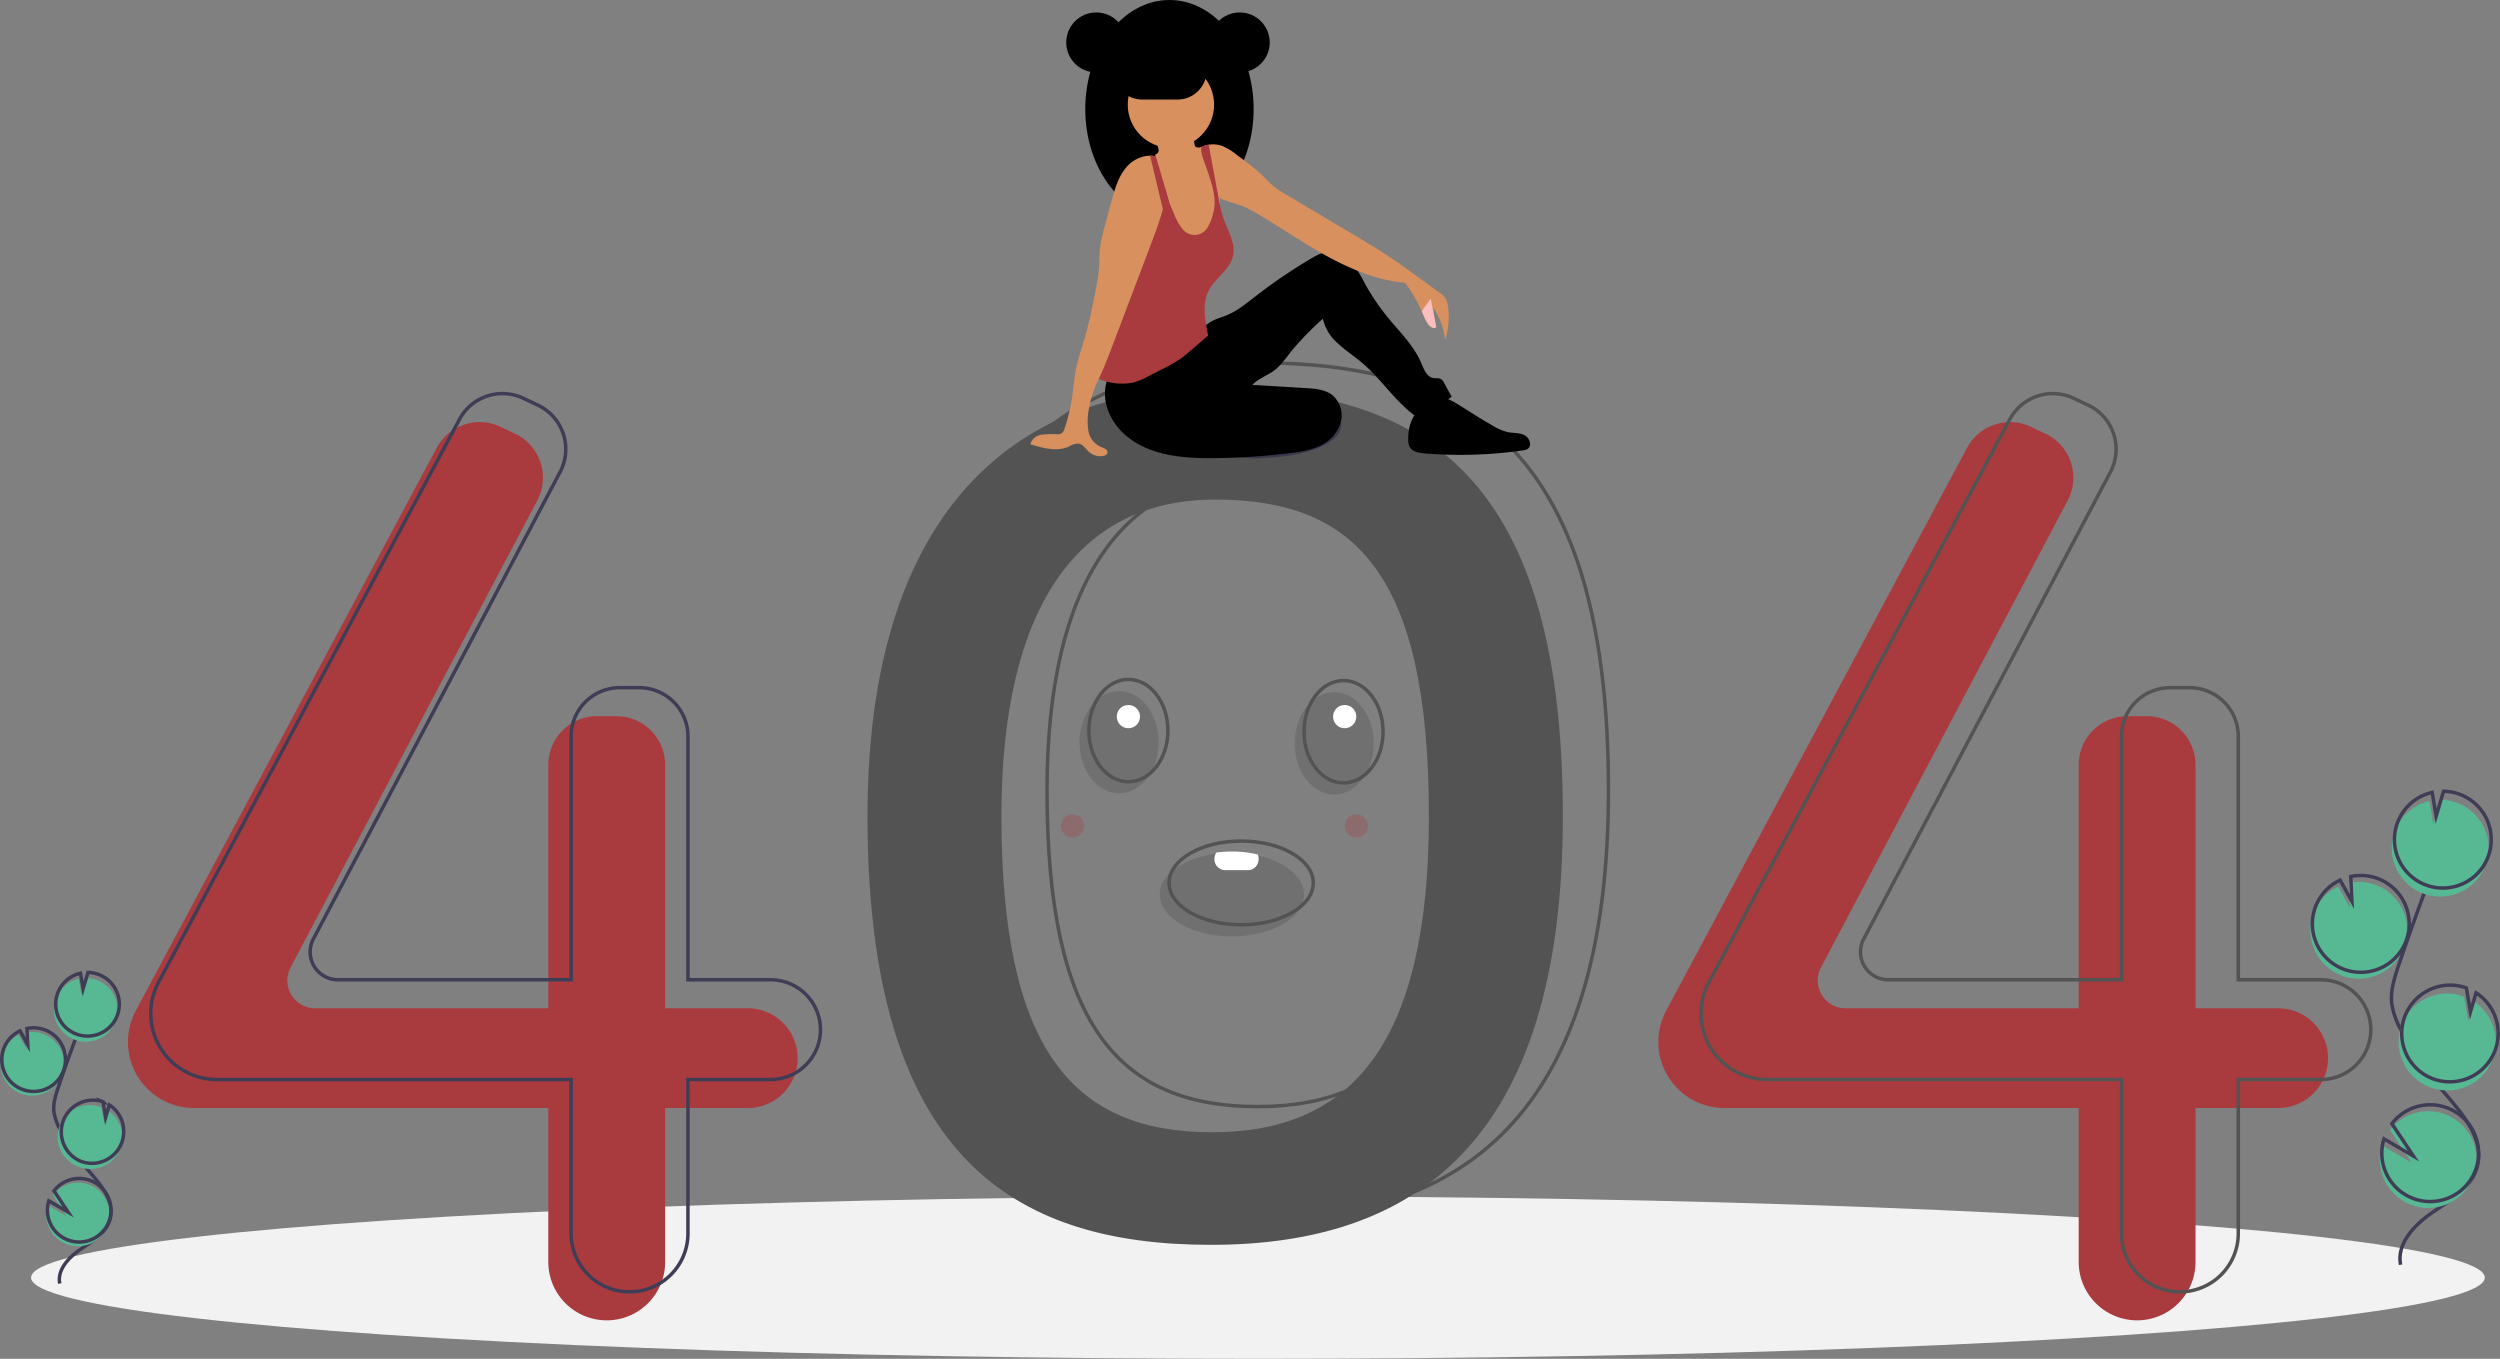 <svg xmlns="http://www.w3.org/2000/svg" width="715.178" height="388.719" viewBox="0 0 715.178 388.719">
  <rect x="0" y="0" width="715.178" height="388.719" fill="#808080" stroke="none"/>
  <g id="error-404" transform="translate(0.137)">
    <ellipse id="Ellipse_14" data-name="Ellipse 14" cx="350.973" cy="23.235" rx="350.973" ry="23.235" transform="translate(8.745 342.249)" fill="#f2f2f2"/>
    <path id="Path_39" data-name="Path 39" d="M534.068,324.894c-57.183,0-98.24,36.687-98.24,122.29,0,97.017,41.057,122.7,98.24,122.7s100.686-28.127,100.686-122.7C634.754,346.091,591.251,324.894,534.068,324.894Zm.376,212.785c-39.606,0-60.3-23.236-60.3-90.432,0-59.291,21.539-90.557,61.145-90.557s61.145,20.538,61.145,90.557C596.436,512.749,574.051,537.679,534.444,537.679Z" transform="translate(-187.802 -213.774)" fill="#535353"/>
    <path id="Path_40" data-name="Path 40" d="M295.179,507.057H271.536V437.435a13.943,13.943,0,0,0-13.943-13.943h-5.54a13.943,13.943,0,0,0-13.943,13.943v69.622H171.422a7.96,7.96,0,0,1-7.038-11.678l70.582-133.589a13.943,13.943,0,0,0-6.374-19.121l-4.167-1.968a13.943,13.943,0,0,0-18.25,6.035L120.091,507.772a18.906,18.906,0,0,0-2.233,8.913h0a18.907,18.907,0,0,0,18.907,18.906H238.11v44.024a16.713,16.713,0,0,0,16.713,16.713h0a16.713,16.713,0,0,0,16.713-16.713V535.591h23.643a14.267,14.267,0,0,0,14.267-14.267h0a14.267,14.267,0,0,0-14.267-14.267Z" transform="translate(-81.394 -218.616)" fill="#a93b3f"/>
    <path id="Path_41" data-name="Path 41" d="M953.176,507.057H929.533V437.435a13.943,13.943,0,0,0-13.943-13.943h-5.54a13.943,13.943,0,0,0-13.943,13.943v69.622H829.419a7.96,7.96,0,0,1-7.038-11.678l70.582-133.59a13.943,13.943,0,0,0-6.374-19.121l-4.167-1.968a13.943,13.943,0,0,0-18.25,6.035L778.088,507.772a18.907,18.907,0,0,0-2.233,8.913h0a18.906,18.906,0,0,0,18.906,18.906H896.107v44.024a16.713,16.713,0,0,0,16.713,16.713h0a16.713,16.713,0,0,0,16.713-16.713V535.591h23.643a14.267,14.267,0,0,0,14.267-14.267h0a14.267,14.267,0,0,0-14.267-14.267Z" transform="translate(-301.591 -218.616)" fill="#a93b3f"/>
    <path id="Path_42" data-name="Path 42" d="M304.982,494.8H281.339V425.182A13.943,13.943,0,0,0,267.4,411.239h-5.54a13.943,13.943,0,0,0-13.943,13.943V494.8H181.225a7.96,7.96,0,0,1-7.038-11.678l70.582-133.589a13.943,13.943,0,0,0-6.374-19.121l-4.167-1.968a13.943,13.943,0,0,0-18.25,6.035L129.894,495.518a18.907,18.907,0,0,0-2.233,8.913h0a18.907,18.907,0,0,0,18.907,18.906H247.913v44.024a16.713,16.713,0,0,0,16.713,16.713h0a16.713,16.713,0,0,0,16.713-16.713V523.338h23.643a14.267,14.267,0,0,0,14.267-14.267h0A14.267,14.267,0,0,0,304.982,494.8Z" transform="translate(-84.674 -214.515)" fill="none" stroke="#3f3d56" stroke-miterlimit="10" stroke-width="1"/>
    <path id="Path_43" data-name="Path 43" d="M971.555,494.8H947.913V425.182a13.943,13.943,0,0,0-13.943-13.943h-5.54a13.943,13.943,0,0,0-13.943,13.943V494.8H847.8a7.96,7.96,0,0,1-7.038-11.678l70.582-133.589a13.943,13.943,0,0,0-6.374-19.121l-4.167-1.968a13.943,13.943,0,0,0-18.25,6.035L796.467,495.518a18.9,18.9,0,0,0-2.233,8.913h0a18.907,18.907,0,0,0,18.907,18.907H914.487v44.024A16.713,16.713,0,0,0,931.2,584.075h0a16.713,16.713,0,0,0,16.713-16.713V523.338h23.643a14.267,14.267,0,0,0,14.267-14.267h0A14.267,14.267,0,0,0,971.555,494.8Z" transform="translate(-307.742 -214.515)" fill="none" stroke="#535353" stroke-miterlimit="10" stroke-width="1"/>
    <path id="Path_44" data-name="Path 44" d="M553.674,313.866c-57.183,0-98.24,36.687-98.24,122.29,0,97.017,41.057,122.7,98.24,122.7s100.686-28.127,100.686-122.7C654.359,335.063,610.857,313.866,553.674,313.866Zm.376,212.785c-39.606,0-60.3-23.236-60.3-90.432,0-59.291,21.539-90.557,61.145-90.557s61.145,20.538,61.145,90.557C616.042,501.721,593.656,526.651,554.05,526.651Z" transform="translate(-194.363 -210.084)" fill="none" stroke="#535353" stroke-miterlimit="10" stroke-width="1"/>
    <circle id="Ellipse_15" data-name="Ellipse 15" cx="8.584" cy="8.584" r="8.584" transform="translate(304.891 3.559)"/>
    <ellipse id="Ellipse_16" data-name="Ellipse 16" cx="24.077" cy="31.195" rx="24.077" ry="31.195" transform="translate(310.334 0)"/>
    <path id="Path_45" data-name="Path 45" d="M553.552,224.174c-12.061,0-22.051-11.491-23.8-26.484a40.512,40.512,0,0,0-.273,4.711c0,17.228,10.779,31.195,24.077,31.195s24.076-13.966,24.076-31.195a40.539,40.539,0,0,0-.273-4.711C575.6,212.683,565.613,224.174,553.552,224.174Z" transform="translate(-219.141 -171.205)" opacity="0.1"/>
    <path id="Path_46" data-name="Path 46" d="M620.972,337.719c-.517,2.125-2.746,3.826-5.216,5.015-5.191,2.5-11.594,3.245-17.8,3.5a30.068,30.068,0,0,1-4.754-.088,13.665,13.665,0,0,1-8.151-3.747,1.118,1.118,0,0,1,.029-1.892c3.306-3.632,8.824-5.859,14.382-7.463,4.215-1.216,11.565-4.365,16.162-3.94C620.073,329.512,621.625,335.036,620.972,337.719Z" transform="translate(-237.568 -215.168)" fill="#3f3d56"/>
    <path id="Path_47" data-name="Path 47" d="M620.972,337.719c-.517,2.125-2.746,3.826-5.216,5.015-5.191,2.5-11.594,3.245-17.8,3.5a30.068,30.068,0,0,1-4.754-.088,13.665,13.665,0,0,1-8.151-3.747,1.118,1.118,0,0,1,.029-1.892c3.306-3.632,8.824-5.859,14.382-7.463,4.215-1.216,11.565-4.365,16.162-3.94C620.073,329.512,621.625,335.036,620.972,337.719Z" transform="translate(-237.568 -215.168)" opacity="0.1"/>
    <path id="Path_48" data-name="Path 48" d="M539.375,300.754a13.154,13.154,0,0,0-.8,10.03,17.525,17.525,0,0,0,5.875,8.315c6.716,5.384,15.96,6.125,24.568,6.05a189.392,189.392,0,0,0,22.559-1.546,26.972,26.972,0,0,0,7.32-1.7,11.219,11.219,0,0,0,6.278-6.338,7.721,7.721,0,0,0-2.085-8.366c-2.087-1.7-4.965-1.93-7.65-2.091l-15.361-.923c1.518-1.536,3.538-2.4,5.387-3.521,2.452-1.481,4.081-3.969,5.864-6.211a85.829,85.829,0,0,1,8.942-9.193,13.2,13.2,0,0,0,4.449,7.2c2.135,1.979,4.6,3.572,6.816,5.456,5.375,4.563,9.246,10.757,14.9,14.971a29.162,29.162,0,0,0,10.678-5.331l-2.2-3.98a2.621,2.621,0,0,0-.828-1.033c-.622-.383-1.424-.185-2.146-.294-1.93-.289-2.773-2.518-3.53-4.316-2.079-4.938-6.06-8.769-9.46-12.91a65.211,65.211,0,0,1-6.651-9.8,33.513,33.513,0,0,0-3.738-5.99,8.43,8.43,0,0,0-6.08-3.181c-2.084,0-4.006,1.054-5.8,2.118a153.34,153.34,0,0,0-15.722,10.711c-2.624,2.037-5.232,4.189-8.31,5.439-1.3.526-2.662.885-3.905,1.525-2.178,1.121-3.831,3.017-5.61,4.7A37.284,37.284,0,0,1,539.375,300.754Z" transform="translate(-221.973 -194.084)"/>
    <path id="Path_49" data-name="Path 49" d="M578.429,240.24a15.817,15.817,0,0,1-1.154,5.345,6.683,6.683,0,0,1-3.837,3.708,8.235,8.235,0,0,1-3.741.121,7.24,7.24,0,0,1-3.048-1.038,6.5,6.5,0,0,1-2.42-4.487c-.262-1.727-.144-3.492-.312-5.232a28.592,28.592,0,0,0-.8-4.162c-.113-.454-.228-.907-.341-1.359s-.22-.9-.32-1.357c-.092-.425-.178-.852-.251-1.281-.061-.362-.115-.726-.155-1.093a12.253,12.253,0,0,0-.538-3.2,9.721,9.721,0,0,0-1.122-1.9c-.191-.272-.375-.544-.544-.827a3.92,3.92,0,0,1-.647-2.494,2.193,2.193,0,0,1,.1-.4c.017-.05.036-.1.057-.149a1.2,1.2,0,0,0,.818-.764,2.285,2.285,0,0,0-.1-1.183,7.53,7.53,0,0,0-.639-1.522c-.176-.318-.773-.892-.777-1.256-.008-.733,1.424-1.323,2-1.612a11.176,11.176,0,0,1,5.72-1.16,4.218,4.218,0,0,1,3.339,1.537c.628.957.544,2.2.812,3.308a.976.976,0,0,0,.2.442.892.892,0,0,0,.492.226,3.027,3.027,0,0,0,.942.038h0a1.946,1.946,0,0,0,.247-.036,3.3,3.3,0,0,0,1.352-.584q.39-.1.785-.17a.165.165,0,0,0,.031-.006c1.049,3.31,1.185,6.859,2.043,10.229a26.261,26.261,0,0,1,1.12,5.058c.006.075.008.153.01.23.013.555-.031,1.114-.008,1.666a4.659,4.659,0,0,0,.084.741,10.357,10.357,0,0,0,.35,1.16l.006.019c.04.121.077.245.109.368.023.09.044.178.061.268l0,.006A9.936,9.936,0,0,1,578.429,240.24Z" transform="translate(-228.906 -176.301)" fill="#d8905f"/>
    <circle id="Ellipse_17" data-name="Ellipse 17" cx="12.352" cy="12.352" r="12.352" transform="translate(322.477 17.586)" fill="#d8905f"/>
    <path id="Path_50" data-name="Path 50" d="M648.116,275.893a20.258,20.258,0,0,0-3.484-9.384q.481,2.858.963,5.714a2.138,2.138,0,0,1-2.24-.689,6.877,6.877,0,0,1-1.175-2.179,44.885,44.885,0,0,0-5.462-9.8c-7.864-.655-15.637-3.915-22.552-7.715s-13.391-8.351-20.216-12.31a28.989,28.989,0,0,0-3.689-1.884c-2.135-.856-4.533-1.3-6.557-2.307-.136-.067-.272-.138-.406-.211a8.368,8.368,0,0,1-1.294-.869,6.891,6.891,0,0,1-.62-.569,13.54,13.54,0,0,1-2.368-3.961c-1.087-2.4-1.474-5.3-2.558-7.707a7.45,7.45,0,0,1,1.664-1.175h0c.088-.046.176-.09.266-.132a7.949,7.949,0,0,1,1.334-.488q.389-.1.785-.17a.165.165,0,0,0,.031-.006,7.7,7.7,0,0,1,3.653.289,16.894,16.894,0,0,1,4.619,2.843,75.859,75.859,0,0,1,6.752,5.355c1.193,1.143,2.282,2.4,3.565,3.438a28.04,28.04,0,0,0,3.364,2.23q10.417,6.205,20.836,12.409c2.351,1.4,4.7,2.8,7,4.284,3.492,2.253,6.859,4.694,10.223,7.133q2.974,2.154,5.946,4.311a6.475,6.475,0,0,1,1.685,1.558,5.639,5.639,0,0,1,.747,2.284A20.884,20.884,0,0,1,648.116,275.893Z" transform="translate(-234.863 -178.653)" fill="#d8905f"/>
    <path id="Path_51" data-name="Path 51" d="M573.272,251.935c-.833,3.737-4.61,6-6.584,9.279-2.454,4.074-1.453,8.81-.532,13.477l-5.052,4.353c-.93.8-1.859,1.6-2.86,2.305a38.133,38.133,0,0,1-4.564,2.621l-4.472,2.3a21.377,21.377,0,0,1-4.378,1.855,16.87,16.87,0,0,1-8.963-.647,4.053,4.053,0,0,1-.98-.4,1.594,1.594,0,0,1-.465-.421,2.6,2.6,0,0,1-.3-1.69,79.414,79.414,0,0,1,2.682-14.431,42.539,42.539,0,0,1,6.164-15.122,45.482,45.482,0,0,1,5.276-7.661,12.294,12.294,0,0,0,2.445-3.153c.743-1.7.456-3.641.607-5.487a11.411,11.411,0,0,1,1.086-4v0a11.373,11.373,0,0,1,1.16-1.918l.609,1.417q.2.465.4.928.258.6.511,1.189l1.461,3.4a14.366,14.366,0,0,0,2.219,3.955,4.324,4.324,0,0,0,7.4-.567,14.145,14.145,0,0,0,1.512-4,12.785,12.785,0,0,0,.167-5.213c-.5-3.333-1.922-6.737-2.952-9.834a9.943,9.943,0,0,1-.718-3.241,2.233,2.233,0,0,1,.038-.373l.019-.1a7.948,7.948,0,0,1,1.334-.488q.389-.1.785-.17,1.36,7.361,2.724,14.722c.021.115.044.23.065.348.13.7.262,1.407.408,2.108.132.636.274,1.271.433,1.9l.006.019c.054.214.111.425.17.636l0,.006c.161.578.341,1.151.544,1.717C571.915,244.97,574.061,248.4,573.272,251.935Z" transform="translate(-220.686 -178.707)" fill="#a93b3f"/>
    <path id="Path_52" data-name="Path 52" d="M668.318,340.946a4.38,4.38,0,0,0,.406,2.091c.773,1.413,2.628,1.734,4.233,1.866a125.336,125.336,0,0,0,28.121-.857,3.25,3.25,0,0,0,1.431-.444c1.324-.928.508-3.19-.938-3.915s-3.161-.55-4.747-.863a14.954,14.954,0,0,1-4.443-1.927q-4.826-2.772-9.51-5.781c-1.859-1.194-4.054-2.468-6.148-1.76C671.052,331.275,668.281,334.827,668.318,340.946Z" transform="translate(-265.602 -215.199)"/>
    <path id="Path_53" data-name="Path 53" d="M544.826,235.5v0c-.015.088-.029.174-.048.26-.023.142-.05.287-.077.429-.26,1.329-.578,2.653-.944,3.967-1,3.632-2.351,7.206-3.687,10.728q-5.376,14.163-10.755,28.329c-.9,2.378-1.807,4.759-2.835,7.089-.343.777-.7,1.56-1.049,2.351a32.714,32.714,0,0,0-2.872,8.772,18.263,18.263,0,0,0-.128,6.015,6.172,6.172,0,0,0,3.48,4.637c.917.358,2.23.837,1.979,1.79-.136.523-.731.779-1.265.867a4.865,4.865,0,0,1-3.97-1.143c-1-.89-1.773-2.274-3.107-2.422a5.255,5.255,0,0,0-2.619.84c-3.45,1.577-7.47.473-11.094-.647a3.892,3.892,0,0,1,3.222-2.728,26.07,26.07,0,0,1,4.47-.126,2.335,2.335,0,0,0,1.359-.35,2.465,2.465,0,0,0,.733-1.252,52.529,52.529,0,0,0,2.138-8.747c.482-3.1.683-6.258,1.369-9.325.534-2.393,1.359-4.711,2.066-7.06a149.546,149.546,0,0,0,3.367-14.689,51.92,51.92,0,0,0,.948-6.233c.119-1.738.063-3.484.23-5.215a40.521,40.521,0,0,1,1.4-6.651q.961-3.558,1.92-7.112c.948-3.507,1.966-7.15,4.369-9.876a9.289,9.289,0,0,1,6.672-3.186,6.575,6.575,0,0,1,1.417.153c.077.019.155.038.232.059a5.746,5.746,0,0,1,1.447.6c.741-.471,1.118-.306,1.61.421a4.64,4.64,0,0,1,.586,2.525A34.877,34.877,0,0,1,544.826,235.5Z" transform="translate(-211.23 -180.282)" fill="#d8905f"/>
    <path id="Path_54" data-name="Path 54" d="M562.876,238.151l-.031.031-.17.17-1.683,1.681-.825-3.465-2.828-11.879a6.576,6.576,0,0,1,1.417.153,2.177,2.177,0,0,1,.1-.4l.134.459.959,3.262,1.815,6.193.3,1.02v0Z" transform="translate(-228.465 -180.158)" fill="#a93b3f"/>
    <path id="Path_55" data-name="Path 55" d="M568.235,183.876a8.371,8.371,0,0,1-2.462,5.919,8.175,8.175,0,0,1-.9.783,8.335,8.335,0,0,1-5.014,1.679H549.81a8.377,8.377,0,0,1,0-16.754h10.044a8.4,8.4,0,0,1,8.381,8.373Z" transform="translate(-223.143 -163.781)"/>
    <circle id="Ellipse_18" data-name="Ellipse 18" cx="8.584" cy="8.584" r="8.584" transform="translate(345.926 3.559)"/>
    <path id="Path_56" data-name="Path 56" d="M595.4,163.234c-.105,0-.209,0-.314.008a8.582,8.582,0,0,1,0,17.152c.1,0,.209.008.314.008a8.584,8.584,0,1,0,0-17.168Z" transform="translate(-241.096 -159.675)" opacity="0.1"/>
    <path id="Path_57" data-name="Path 57" d="M529.878,163.234c.105,0,.21,0,.314.008a8.582,8.582,0,0,0,0,17.152c-.1,0-.209.008-.314.008a8.584,8.584,0,1,1,0-17.168Z" transform="translate(-216.403 -159.675)" opacity="0.1"/>
    <path id="Path_58" data-name="Path 58" d="M566.559,198.159a8.335,8.335,0,0,1-5.014,1.679H551.5a8.335,8.335,0,0,1-5.014-1.679Z" transform="translate(-224.834 -171.362)" opacity="0.1"/>
    <path id="Path_59" data-name="Path 59" d="M674.14,289.842s2.164,6.235,4.145,4.575l-1.579-8.15Z" transform="translate(-267.553 -200.847)" fill="#fbbebe"/>
    <path id="Path_60" data-name="Path 60" d="M1065.33,563.923a13.848,13.848,0,1,0,1.844-26.558l.346,7.127-3.372-6.108a13.8,13.8,0,0,0-7.108,7.8,13.588,13.588,0,0,0-.8,3.746A13.845,13.845,0,0,0,1065.33,563.923Z" transform="translate(-395.411 -284.775)" fill="#57b894"/>
    <path id="Path_61" data-name="Path 61" d="M1093.683,640.6c-1.19-6.062,3.968-11.435,9.063-14.928s11.048-6.925,12.787-12.852c2.5-8.519-4.944-16.321-10.736-23.049a83.364,83.364,0,0,1-10.994-16.339,22.493,22.493,0,0,1-2.63-7.43c-.456-3.776.757-7.534,1.979-11.136q6.108-18,13.06-35.7" transform="translate(-407.079 -278.789)" fill="none" stroke="#3f3d56" stroke-miterlimit="10" stroke-width="1"/>
    <path id="Path_62" data-name="Path 62" d="M1066.187,561.165a13.848,13.848,0,1,0,1.844-26.558l.347,7.127-3.372-6.108a13.8,13.8,0,0,0-7.108,7.8,13.576,13.576,0,0,0-.8,3.746A13.845,13.845,0,0,0,1066.187,561.165Z" transform="translate(-395.698 -283.852)" fill="none" stroke="#3f3d56" stroke-miterlimit="10" stroke-width="1"/>
    <path id="Path_63" data-name="Path 63" d="M1092.033,510.885A13.832,13.832,0,0,1,1102,502.1l1.14,6.776,2.114-7.116a13.846,13.846,0,1,1-13.221,9.122Z" transform="translate(-407.122 -272.963)" fill="#57b894"/>
    <path id="Path_64" data-name="Path 64" d="M1093.176,507.207a13.831,13.831,0,0,1,9.967-8.781l1.14,6.776,2.114-7.116a13.846,13.846,0,1,1-13.221,9.122Z" transform="translate(-407.504 -271.732)" fill="none" stroke="#3f3d56" stroke-miterlimit="10" stroke-width="1"/>
    <path id="Path_65" data-name="Path 65" d="M1103.453,611.976a13.846,13.846,0,0,0,12.255-24.633l-1.624,5.469-1.152-6.856-.035-.013a13.847,13.847,0,1,0-9.444,26.033Z" transform="translate(-408.167 -300.854)" fill="#57b894"/>
    <path id="Path_66" data-name="Path 66" d="M1104.444,608.251a13.846,13.846,0,0,0,12.255-24.633l-1.624,5.469-1.152-6.856a.225.225,0,0,0-.035-.013,13.847,13.847,0,0,0-9.444,26.033Z" transform="translate(-408.498 -299.608)" fill="none" stroke="#3f3d56" stroke-miterlimit="10" stroke-width="1"/>
    <path id="Path_67" data-name="Path 67" d="M1086.271,651.885a13.84,13.84,0,1,0,2.668-10.843l6.17,9.286-8.43-4.929a13.718,13.718,0,0,0-.408,6.486Z" transform="translate(-405.4 -317.767)" fill="#57b894"/>
    <path id="Path_68" data-name="Path 68" d="M1087.128,649.127a13.84,13.84,0,1,0,2.668-10.844l6.17,9.286-8.43-4.929A13.717,13.717,0,0,0,1087.128,649.127Z" transform="translate(-405.687 -316.844)" fill="none" stroke="#3f3d56" stroke-miterlimit="10" stroke-width="1"/>
    <path id="Path_69" data-name="Path 69" d="M69.047,619.256a9.1,9.1,0,1,0,1.212-17.449l.228,4.683-2.216-4.013A9.064,9.064,0,0,0,63.6,607.6a8.922,8.922,0,0,0-.523,2.461,9.1,9.1,0,0,0,5.97,9.194Z" transform="translate(-63.054 -306.375)" fill="#57b894"/>
    <path id="Path_70" data-name="Path 70" d="M87.676,669.636c-.782-3.982,2.607-7.513,5.954-9.808s7.259-4.55,8.4-8.444c1.641-5.6-3.248-10.723-7.054-15.144A54.778,54.778,0,0,1,87.754,625.5a14.777,14.777,0,0,1-1.728-4.881c-.3-2.481.5-4.95,1.3-7.316q4.013-11.826,8.581-23.453" transform="translate(-70.72 -302.442)" fill="none" stroke="#3f3d56" stroke-miterlimit="10" stroke-width="1"/>
    <path id="Path_71" data-name="Path 71" d="M69.61,617.444A9.1,9.1,0,1,0,70.822,600l.228,4.683-2.216-4.013a9.064,9.064,0,0,0-4.67,5.125,8.922,8.922,0,0,0-.523,2.461,9.1,9.1,0,0,0,5.97,9.194Z" transform="translate(-63.242 -305.769)" fill="none" stroke="#3f3d56" stroke-miterlimit="10" stroke-width="1"/>
    <path id="Path_72" data-name="Path 72" d="M86.592,584.409a9.087,9.087,0,0,1,6.548-5.769l.749,4.452,1.389-4.676a9.1,9.1,0,1,1-8.686,5.993Z" transform="translate(-70.748 -298.615)" fill="#57b894"/>
    <path id="Path_73" data-name="Path 73" d="M87.343,581.993a9.087,9.087,0,0,1,6.548-5.769l.749,4.452L96.029,576a9.1,9.1,0,1,1-8.686,5.993Z" transform="translate(-70.999 -297.806)" fill="none" stroke="#3f3d56" stroke-miterlimit="10" stroke-width="1"/>
    <path id="Path_74" data-name="Path 74" d="M94.095,650.828a9.1,9.1,0,0,0,8.052-16.184l-1.067,3.593-.757-4.5-.023-.009a9.1,9.1,0,1,0-6.2,17.1Z" transform="translate(-71.435 -316.94)" fill="#57b894"/>
    <path id="Path_75" data-name="Path 75" d="M94.746,648.38A9.1,9.1,0,0,0,102.8,632.2l-1.067,3.593-.757-4.5-.023-.009a9.1,9.1,0,0,0-6.2,17.1Z" transform="translate(-71.652 -316.121)" fill="none" stroke="#3f3d56" stroke-miterlimit="10" stroke-width="1"/>
    <path id="Path_76" data-name="Path 76" d="M82.806,677.049a9.093,9.093,0,1,0,1.753-7.124l4.054,6.1-5.539-3.238a9.012,9.012,0,0,0-.268,4.262Z" transform="translate(-69.617 -328.052)" fill="#57b894"/>
    <path id="Path_77" data-name="Path 77" d="M83.369,675.237a9.093,9.093,0,1,0,1.753-7.124l4.054,6.1-5.539-3.238a9.013,9.013,0,0,0-.268,4.262Z" transform="translate(-69.805 -327.446)" fill="none" stroke="#3f3d56" stroke-miterlimit="10" stroke-width="1"/>
    <ellipse id="Ellipse_19" data-name="Ellipse 19" cx="11.311" cy="14.638" rx="11.311" ry="14.638" transform="translate(308.687 197.686)" fill="#707070"/>
    <ellipse id="Ellipse_20" data-name="Ellipse 20" cx="11.311" cy="14.638" rx="11.311" ry="14.638" transform="translate(370.232 198.019)" fill="#707070"/>
    <path id="Path_78" data-name="Path 78" d="M602.752,536.476c0,6.614-9.235,11.976-20.626,11.976S561.5,543.09,561.5,536.476c0-5.729,6.926-10.519,16.181-11.69a33.331,33.331,0,0,1,4.445-.286,33.738,33.738,0,0,1,7.405.8C597.263,527.022,602.752,531.38,602.752,536.476Z" transform="translate(-229.858 -280.572)" fill="#707070"/>
    <ellipse id="Ellipse_21" data-name="Ellipse 21" cx="11.311" cy="14.638" rx="11.311" ry="14.638" transform="translate(311.349 194.36)" fill="none" stroke="#535353" stroke-miterlimit="10" stroke-width="1"/>
    <ellipse id="Ellipse_22" data-name="Ellipse 22" cx="11.311" cy="14.638" rx="11.311" ry="14.638" transform="translate(372.894 194.692)" fill="none" stroke="#535353" stroke-miterlimit="10" stroke-width="1"/>
    <ellipse id="Ellipse_23" data-name="Ellipse 23" cx="20.626" cy="11.976" rx="20.626" ry="11.976" transform="translate(334.303 240.601)" fill="none" stroke="#535353" stroke-miterlimit="10" stroke-width="1"/>
    <path id="Path_79" data-name="Path 79" d="M597.641,526.129a3.285,3.285,0,0,1-.878,2.257,2.887,2.887,0,0,1-2.116.937h-6.654A3.1,3.1,0,0,1,585,526.129a3.263,3.263,0,0,1,.546-1.824,31.32,31.32,0,0,1,4.445-.305,31.724,31.724,0,0,1,7.405.852,3.375,3.375,0,0,1,.246,1.278Z" transform="translate(-237.721 -280.404)" fill="#fff"/>
    <circle id="Ellipse_24" data-name="Ellipse 24" cx="3.327" cy="3.327" r="3.327" transform="translate(319.333 201.678)" fill="#fff"/>
    <circle id="Ellipse_25" data-name="Ellipse 25" cx="3.327" cy="3.327" r="3.327" transform="translate(381.211 201.678)" fill="#fff"/>
    <circle id="Ellipse_26" data-name="Ellipse 26" cx="3.327" cy="3.327" r="3.327" transform="translate(384.538 232.95)" fill="#a93b3f" opacity="0.3"/>
    <circle id="Ellipse_27" data-name="Ellipse 27" cx="3.327" cy="3.327" r="3.327" transform="translate(303.365 232.95)" fill="#a93b3f" opacity="0.3"/>
  </g>
</svg>
